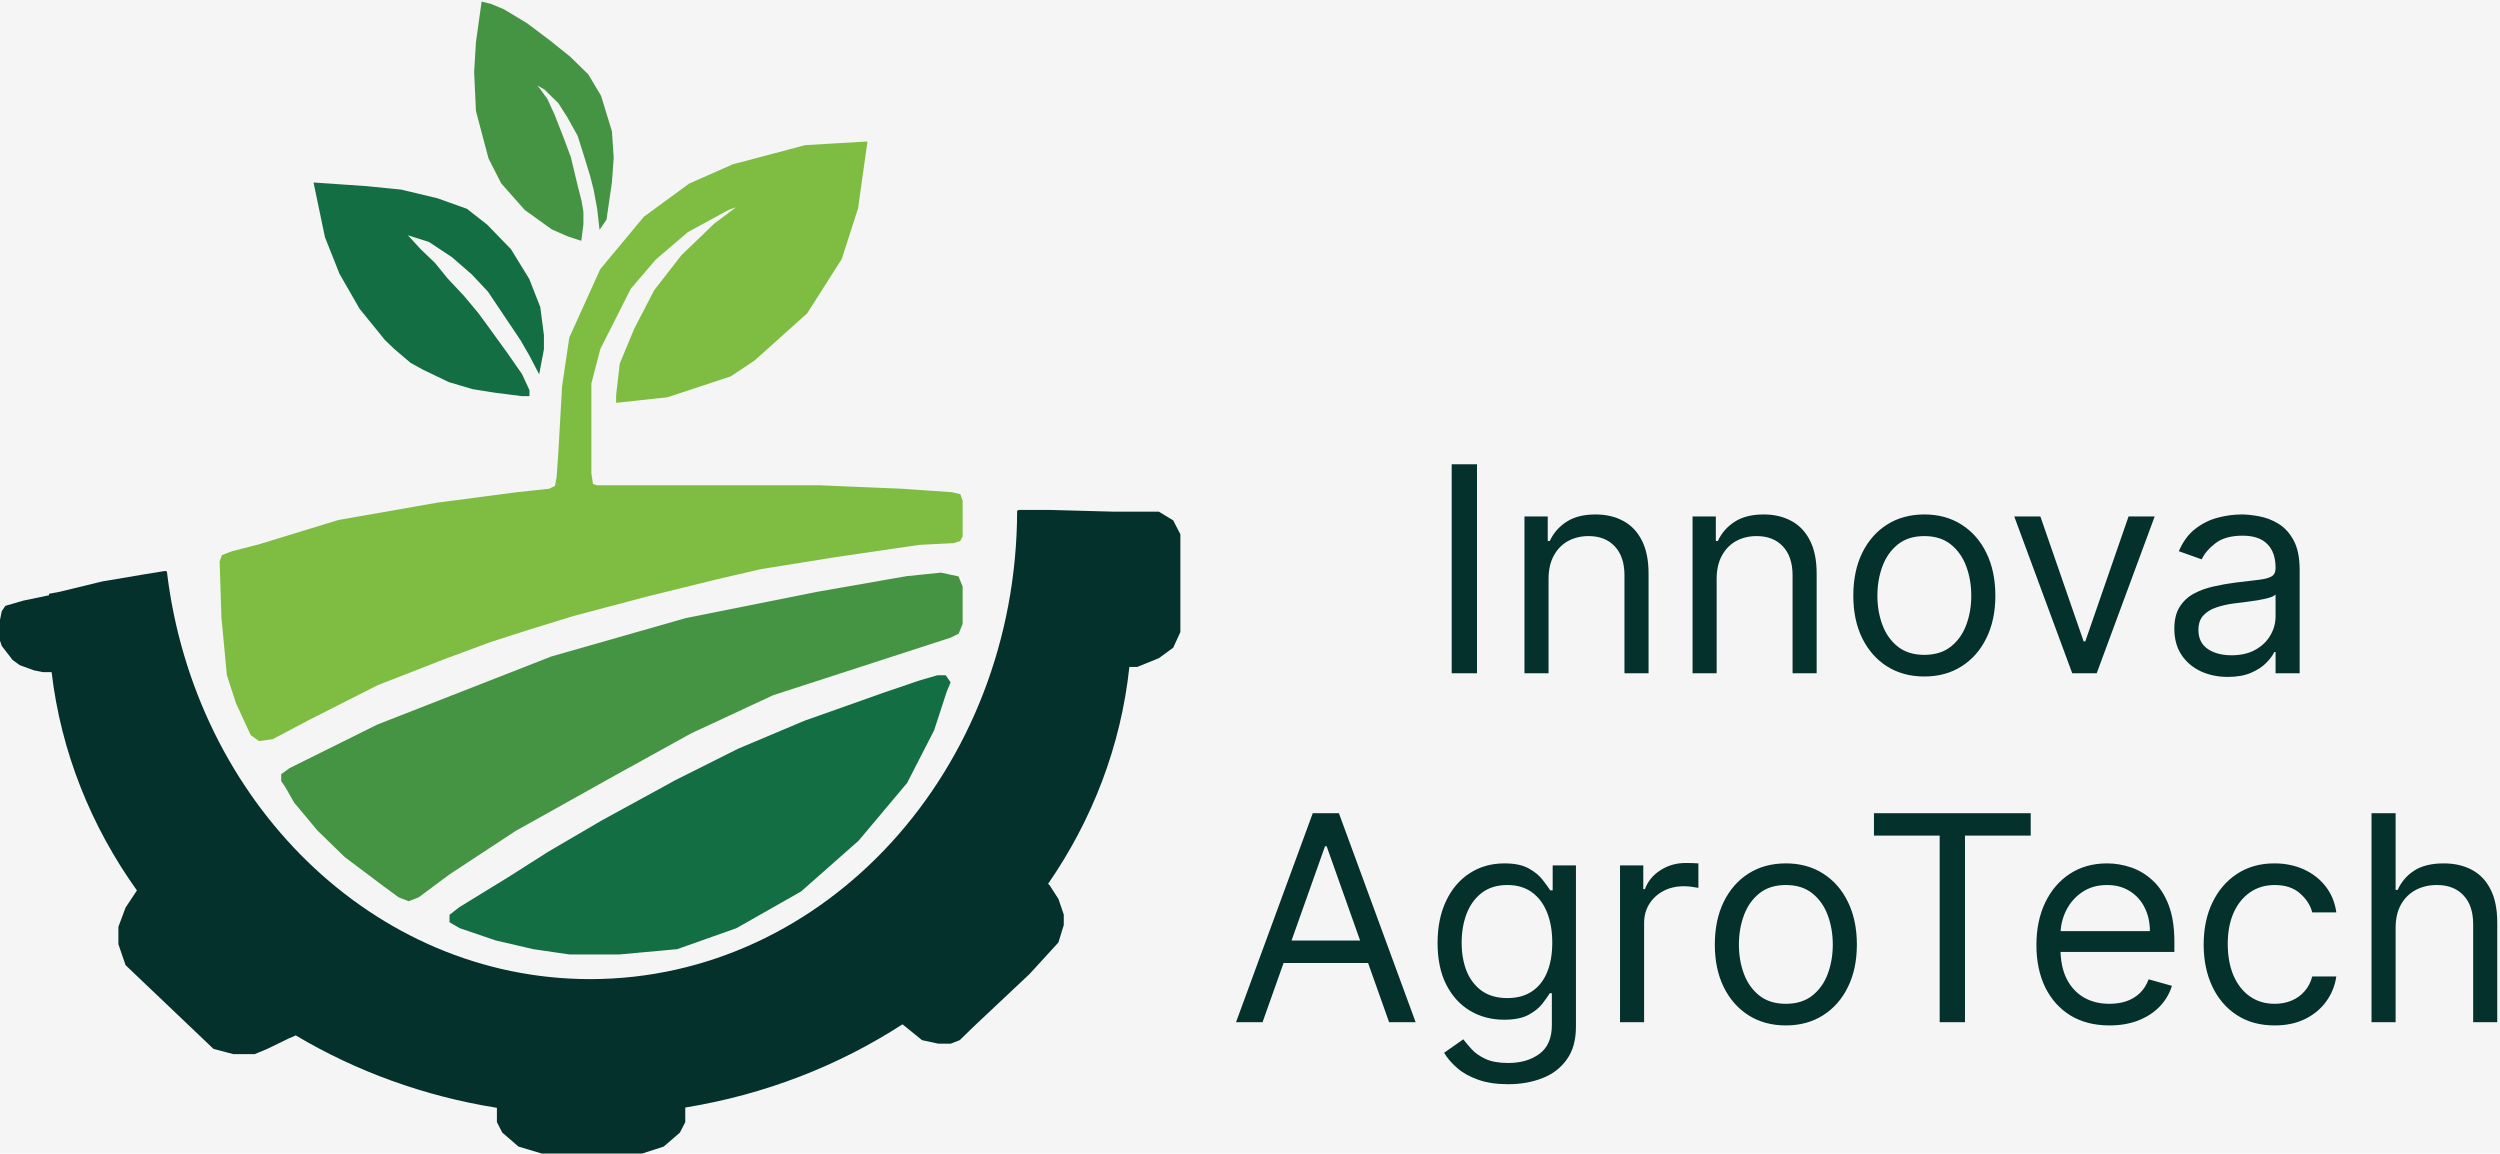 <svg width="609" height="281" viewBox="0 0 609 281" fill="none" xmlns="http://www.w3.org/2000/svg">
<rect width="609" height="281" fill="#F5F5F5"/>
<path d="M359.796 113.091V164H353.632V113.091H359.796ZM377.228 141.031V164H371.362V125.818H377.029V131.784H377.526C378.421 129.845 379.78 128.287 381.603 127.111C383.426 125.918 385.779 125.321 388.663 125.321C391.248 125.321 393.51 125.851 395.449 126.912C397.388 127.956 398.896 129.547 399.973 131.685C401.05 133.806 401.589 136.491 401.589 139.739V164H395.722V140.136C395.722 137.137 394.943 134.8 393.386 133.126C391.828 131.436 389.69 130.591 386.972 130.591C385.1 130.591 383.426 130.997 381.951 131.809C380.493 132.621 379.341 133.806 378.496 135.364C377.651 136.921 377.228 138.811 377.228 141.031ZM418.175 141.031V164H412.309V125.818H417.976V131.784H418.474C419.368 129.845 420.727 128.287 422.55 127.111C424.373 125.918 426.726 125.321 429.61 125.321C432.195 125.321 434.457 125.851 436.396 126.912C438.335 127.956 439.843 129.547 440.92 131.685C441.997 133.806 442.536 136.491 442.536 139.739V164H436.67V140.136C436.67 137.137 435.891 134.8 434.333 133.126C432.775 131.436 430.637 130.591 427.92 130.591C426.047 130.591 424.373 130.997 422.898 131.809C421.44 132.621 420.288 133.806 419.443 135.364C418.598 136.921 418.175 138.811 418.175 141.031ZM468.767 164.795C465.32 164.795 462.296 163.975 459.694 162.335C457.109 160.694 455.087 158.399 453.629 155.449C452.187 152.499 451.466 149.052 451.466 145.108C451.466 141.131 452.187 137.659 453.629 134.692C455.087 131.726 457.109 129.423 459.694 127.782C462.296 126.141 465.32 125.321 468.767 125.321C472.214 125.321 475.23 126.141 477.816 127.782C480.417 129.423 482.439 131.726 483.881 134.692C485.339 137.659 486.069 141.131 486.069 145.108C486.069 149.052 485.339 152.499 483.881 155.449C482.439 158.399 480.417 160.694 477.816 162.335C475.23 163.975 472.214 164.795 468.767 164.795ZM468.767 159.526C471.386 159.526 473.54 158.854 475.23 157.512C476.921 156.17 478.172 154.405 478.984 152.217C479.796 150.03 480.202 147.66 480.202 145.108C480.202 142.556 479.796 140.178 478.984 137.974C478.172 135.77 476.921 133.988 475.23 132.629C473.54 131.27 471.386 130.591 468.767 130.591C466.149 130.591 463.995 131.27 462.304 132.629C460.614 133.988 459.363 135.77 458.551 137.974C457.739 140.178 457.333 142.556 457.333 145.108C457.333 147.66 457.739 150.03 458.551 152.217C459.363 154.405 460.614 156.17 462.304 157.512C463.995 158.854 466.149 159.526 468.767 159.526ZM524.878 125.818L510.759 164H504.793L490.673 125.818H497.037L507.577 156.244H507.975L518.514 125.818H524.878ZM542.695 164.895C540.275 164.895 538.08 164.439 536.108 163.528C534.136 162.6 532.569 161.266 531.409 159.526C530.249 157.769 529.669 155.648 529.669 153.162C529.669 150.974 530.1 149.201 530.962 147.842C531.824 146.467 532.975 145.39 534.417 144.611C535.859 143.832 537.45 143.252 539.19 142.871C540.947 142.473 542.712 142.158 544.485 141.926C546.805 141.628 548.686 141.404 550.127 141.255C551.586 141.089 552.646 140.816 553.309 140.435C553.989 140.054 554.328 139.391 554.328 138.446V138.247C554.328 135.795 553.657 133.889 552.315 132.53C550.989 131.171 548.976 130.491 546.275 130.491C543.474 130.491 541.278 131.105 539.687 132.331C538.096 133.557 536.978 134.866 536.331 136.259L530.763 134.27C531.757 131.95 533.083 130.143 534.74 128.851C536.414 127.542 538.237 126.63 540.209 126.116C542.198 125.586 544.153 125.321 546.076 125.321C547.302 125.321 548.711 125.47 550.301 125.768C551.909 126.05 553.458 126.638 554.95 127.533C556.458 128.428 557.709 129.779 558.703 131.585C559.698 133.392 560.195 135.811 560.195 138.844V164H554.328V158.83H554.03C553.632 159.658 552.97 160.545 552.042 161.489C551.114 162.434 549.879 163.238 548.338 163.901C546.797 164.563 544.916 164.895 542.695 164.895ZM543.59 159.625C545.91 159.625 547.865 159.169 549.456 158.258C551.064 157.346 552.274 156.17 553.086 154.728C553.914 153.286 554.328 151.77 554.328 150.179V144.81C554.08 145.108 553.533 145.381 552.688 145.63C551.859 145.862 550.898 146.069 549.804 146.251C548.727 146.417 547.675 146.566 546.647 146.699C545.636 146.815 544.816 146.914 544.186 146.997C542.662 147.196 541.237 147.519 539.911 147.967C538.602 148.397 537.541 149.052 536.729 149.93C535.934 150.792 535.536 151.969 535.536 153.46C535.536 155.499 536.29 157.04 537.798 158.084C539.323 159.111 541.253 159.625 543.59 159.625ZM307.56 249H301.097L319.791 198.091H326.154L344.847 249H338.384L323.171 206.145H322.774L307.56 249ZM309.947 229.114H335.998V234.582H309.947V229.114ZM367.394 264.114C364.56 264.114 362.124 263.749 360.085 263.02C358.047 262.307 356.348 261.363 354.989 260.186C353.647 259.026 352.578 257.783 351.783 256.457L356.456 253.176C356.986 253.872 357.658 254.668 358.47 255.562C359.282 256.474 360.392 257.261 361.801 257.924C363.226 258.603 365.09 258.943 367.394 258.943C370.476 258.943 373.02 258.197 375.025 256.706C377.03 255.214 378.033 252.878 378.033 249.696V241.94H377.536C377.105 242.636 376.492 243.498 375.696 244.526C374.917 245.536 373.79 246.44 372.315 247.235C370.857 248.014 368.885 248.403 366.399 248.403C363.317 248.403 360.549 247.674 358.097 246.216C355.661 244.758 353.73 242.636 352.305 239.852C350.896 237.068 350.192 233.687 350.192 229.71C350.192 225.799 350.88 222.394 352.255 219.494C353.631 216.577 355.545 214.323 357.997 212.732C360.45 211.125 363.284 210.321 366.499 210.321C368.984 210.321 370.957 210.735 372.415 211.564C373.89 212.376 375.017 213.304 375.796 214.348C376.591 215.375 377.204 216.221 377.635 216.884H378.232V210.818H383.899V250.094C383.899 253.375 383.154 256.043 381.662 258.098C380.187 260.17 378.198 261.686 375.696 262.647C373.21 263.625 370.443 264.114 367.394 264.114ZM367.195 243.134C369.548 243.134 371.537 242.595 373.161 241.518C374.785 240.441 376.019 238.891 376.864 236.869C377.71 234.848 378.132 232.428 378.132 229.611C378.132 226.86 377.718 224.432 376.889 222.327C376.061 220.223 374.834 218.574 373.21 217.381C371.586 216.187 369.581 215.591 367.195 215.591C364.709 215.591 362.637 216.221 360.98 217.48C359.34 218.74 358.105 220.43 357.276 222.551C356.464 224.672 356.058 227.026 356.058 229.611C356.058 232.262 356.473 234.607 357.301 236.646C358.146 238.667 359.389 240.258 361.03 241.418C362.687 242.562 364.742 243.134 367.195 243.134ZM394.638 249V210.818H400.305V216.585H400.703C401.399 214.696 402.659 213.163 404.482 211.987C406.305 210.81 408.359 210.222 410.646 210.222C411.077 210.222 411.616 210.23 412.262 210.246C412.908 210.263 413.397 210.288 413.729 210.321V216.287C413.53 216.237 413.074 216.163 412.362 216.063C411.666 215.947 410.928 215.889 410.149 215.889C408.293 215.889 406.636 216.279 405.178 217.058C403.736 217.82 402.592 218.88 401.747 220.239C400.919 221.582 400.504 223.115 400.504 224.838V249H394.638ZM435.032 249.795C431.585 249.795 428.561 248.975 425.959 247.335C423.374 245.694 421.352 243.399 419.894 240.449C418.452 237.499 417.731 234.052 417.731 230.108C417.731 226.131 418.452 222.659 419.894 219.692C421.352 216.726 423.374 214.423 425.959 212.782C428.561 211.141 431.585 210.321 435.032 210.321C438.479 210.321 441.495 211.141 444.08 212.782C446.682 214.423 448.704 216.726 450.146 219.692C451.604 222.659 452.333 226.131 452.333 230.108C452.333 234.052 451.604 237.499 450.146 240.449C448.704 243.399 446.682 245.694 444.08 247.335C441.495 248.975 438.479 249.795 435.032 249.795ZM435.032 244.526C437.65 244.526 439.805 243.854 441.495 242.512C443.185 241.17 444.437 239.405 445.249 237.217C446.061 235.03 446.467 232.66 446.467 230.108C446.467 227.556 446.061 225.178 445.249 222.974C444.437 220.77 443.185 218.988 441.495 217.629C439.805 216.27 437.65 215.591 435.032 215.591C432.414 215.591 430.259 216.27 428.569 217.629C426.879 218.988 425.627 220.77 424.815 222.974C424.003 225.178 423.597 227.556 423.597 230.108C423.597 232.66 424.003 235.03 424.815 237.217C425.627 239.405 426.879 241.17 428.569 242.512C430.259 243.854 432.414 244.526 435.032 244.526ZM456.497 203.56V198.091H494.679V203.56H478.67V249H472.505V203.56H456.497ZM513.869 249.795C510.19 249.795 507.017 248.983 504.348 247.359C501.697 245.719 499.65 243.432 498.209 240.499C496.783 237.549 496.071 234.118 496.071 230.207C496.071 226.296 496.783 222.849 498.209 219.866C499.65 216.867 501.656 214.53 504.224 212.857C506.809 211.166 509.825 210.321 513.272 210.321C515.261 210.321 517.225 210.652 519.164 211.315C521.103 211.978 522.868 213.055 524.459 214.547C526.049 216.022 527.317 217.977 528.262 220.413C529.206 222.849 529.679 225.849 529.679 229.412V231.898H500.247V226.827H523.713C523.713 224.672 523.282 222.75 522.42 221.06C521.575 219.369 520.365 218.035 518.791 217.058C517.233 216.08 515.394 215.591 513.272 215.591C510.936 215.591 508.914 216.171 507.207 217.331C505.517 218.474 504.216 219.966 503.304 221.805C502.393 223.645 501.937 225.617 501.937 227.722V231.102C501.937 233.986 502.434 236.43 503.429 238.435C504.44 240.424 505.84 241.94 507.63 242.984C509.419 244.012 511.499 244.526 513.869 244.526C515.41 244.526 516.802 244.31 518.045 243.879C519.305 243.432 520.39 242.769 521.302 241.891C522.213 240.996 522.917 239.885 523.415 238.56L529.082 240.151C528.486 242.073 527.483 243.763 526.074 245.222C524.666 246.663 522.926 247.79 520.854 248.602C518.783 249.398 516.454 249.795 513.869 249.795ZM554.114 249.795C550.535 249.795 547.452 248.95 544.867 247.26C542.282 245.57 540.293 243.241 538.901 240.275C537.509 237.308 536.813 233.92 536.813 230.108C536.813 226.23 537.526 222.808 538.951 219.842C540.392 216.859 542.398 214.53 544.966 212.857C547.552 211.166 550.568 210.321 554.015 210.321C556.699 210.321 559.119 210.818 561.273 211.812C563.428 212.807 565.192 214.199 566.568 215.989C567.943 217.778 568.797 219.866 569.128 222.253H563.262C562.814 220.513 561.82 218.972 560.279 217.629C558.754 216.27 556.699 215.591 554.114 215.591C551.827 215.591 549.822 216.187 548.098 217.381C546.392 218.557 545.057 220.223 544.096 222.377C543.152 224.515 542.679 227.026 542.679 229.909C542.679 232.859 543.143 235.428 544.071 237.615C545.016 239.803 546.342 241.501 548.049 242.711C549.772 243.921 551.794 244.526 554.114 244.526C555.639 244.526 557.022 244.26 558.265 243.73C559.508 243.2 560.561 242.438 561.422 241.443C562.284 240.449 562.897 239.256 563.262 237.864H569.128C568.797 240.117 567.977 242.147 566.667 243.954C565.375 245.744 563.66 247.169 561.522 248.229C559.401 249.273 556.931 249.795 554.114 249.795ZM583.571 226.031V249H577.704V198.091H583.571V216.784H584.068C584.963 214.812 586.305 213.246 588.095 212.086C589.901 210.909 592.304 210.321 595.304 210.321C597.906 210.321 600.184 210.843 602.14 211.887C604.095 212.915 605.611 214.497 606.689 216.635C607.782 218.756 608.329 221.457 608.329 224.739V249H602.463V225.136C602.463 222.104 601.676 219.759 600.101 218.102C598.544 216.428 596.381 215.591 593.613 215.591C591.691 215.591 589.968 215.997 588.443 216.809C586.935 217.621 585.742 218.806 584.863 220.364C584.002 221.921 583.571 223.811 583.571 226.031Z" fill="#04312C"/>
<path d="M112.176 221.399L123.928 214.19L133.939 207.829L146.996 200.196L164.842 190.443L180.076 182.81L196.18 176.025L215.331 169.241L224.036 166.272L228.388 165H230.129L231 166.272L230.129 168.392L227.083 177.722L220.554 190.443L208.802 204.437L194.874 216.734L179.205 225.639L164.842 230.728L150.914 232H138.727L130.022 230.728L120.881 228.608L112.176 225.639L110 224.367V223.095L112.176 221.399Z" fill="#136E43" stroke="#136E43"/>
<path d="M148.566 44.388L147.263 53.321L146.395 54.597L145.961 50.769L145.092 46.09L144.224 42.687L142.921 38.433L141.184 32.903L138.579 28.224L136.408 24.821L132.934 21.418L128.592 18.866L130.763 21.418L132.934 24.395L134.671 28.224L136.842 33.754L138.579 38.433L140.316 45.664L141.184 49.067L141.618 51.619V52.895V54.597L141.184 58L138.579 57.149L134.671 55.448L128.158 50.769L122.513 44.388L119.474 38.433L116.434 26.948L116 17.59L116.434 10.358L117.737 1L119.474 1.425L122.513 2.701L128.158 6.104L133.803 10.358L138.579 14.187L142.921 18.44L145.961 23.545L148.566 32.052L149 38.433L148.566 44.388Z" fill="#459443" stroke="#459443"/>
<path d="M69 188.844L70.746 187.57L92.135 176.952L134.476 160.387L167.214 151.043L199.079 144.672L220.905 140.849L229.198 140L233.127 140.849L234 142.973V151.892L233.127 154.016L231.381 154.866L188.167 168.882L168.087 178.226L148.881 188.844L125.31 202.011L109.159 212.629L101.738 218.151L99.556 219L97.373 218.151L93.881 215.602L84.278 208.382L77.73 202.011L72.056 195.215L69.873 191.392L69 190.118V188.844Z" fill="#459443" stroke="#459443"/>
<path d="M54.439 150.408L54 136.88L54.439 135.612L56.634 134.767L63.219 133.076L82.537 127.157L106.683 122.93L126 120.394L133.902 119.548L135.659 118.703L136.098 116.166L136.537 109.825L137.415 94.184L139.171 82.347L146.634 65.86L157.171 53.178L168.146 45.146L178.683 40.496L196.244 35.846L210.732 35L208.537 50.641L204.585 62.901L196.244 76.006L183.512 87.42L177.805 91.225L162.439 96.297L150.585 97.566V96.297L151.463 88.688L154.976 80.233L159.805 70.933L166.39 62.478L174.293 54.869L182.195 48.95L177.366 50.641L167.268 56.137L159.366 62.901L153.22 70.088L145.756 84.883L143.561 93.338V102.638V115.321L144 118.28L145.317 118.703H199.317L219.512 119.548L231.805 120.394L233.561 120.816L234 122.085V130.539L233.561 131.385L232.244 131.808L223.902 132.23L203.707 135.19L185.268 138.149L174.293 140.685L157.171 144.913L139.61 149.563L128.634 152.945L119.415 155.904L108 160.131L91.756 166.472L75.073 174.927L66.293 179.577L63.219 180L61.463 178.732L57.951 171.122L55.756 164.359L54.439 150.408Z" fill="#7FBD42" stroke="#7FBD42"/>
<path d="M126.72 91.364L128.48 95.157V96H127.16L120.56 95.157L115.28 94.314L109.56 92.628L103.4 89.678L100.32 87.992L96.36 84.62L94.16 82.512L88 74.926L83.16 66.496L79.64 57.645L77 45L89.32 45.843L97.68 46.686L106.48 48.793L113.52 51.322L118.36 55.116L124.08 61.017L128.48 68.182L131.12 74.926L132 81.669V85.041L131.12 89.678L129.36 86.306L127.16 82.512L123.2 76.612L119.24 70.711L115.28 66.496L110.44 62.281L104.72 58.488L96.8 55.959L99 57.645L102.08 61.017L105.6 64.388L108.68 68.182L112.64 72.397L116.16 76.612L119.24 80.826L123.2 86.306L126.72 91.364Z" fill="#136E43" stroke="#136E43"/>
<path fill-rule="evenodd" clip-rule="evenodd" d="M143.77 238.511C201.145 238.511 247.669 187.455 247.774 124.43L248.211 124.217H255.64L271.372 124.642H272.246L282.296 124.642L285.792 126.766L287.54 130.165V149.285V153.959L285.792 157.783L282.296 160.332L277.052 162.457H275.113C273.06 181.767 266.065 199.748 255.302 215.321L255.64 215.568L257.825 218.967L259.136 222.791V225.34L257.825 229.589L250.833 237.237L237.286 249.983L233.79 253.382L231.605 254.232H228.546L224.613 253.382L219.846 249.52C204.342 259.573 186.371 266.636 166.931 269.794V273.352L165.62 275.901L161.687 279.3L156.443 281H131.971L126.29 279.3L122.358 275.901L121.047 273.352V269.864C103.234 267.028 86.647 260.915 72.048 252.226L70.356 252.958L65.112 255.507L62.053 256.782H56.809L52.002 255.507L30.589 235.112L28.841 230.014V225.765L30.589 221.091L33.354 216.909C22.202 201.315 14.867 183.216 12.57 163.731H10.488L8.303 163.307L4.807 162.032L3.059 160.757L1.748 159.058L0.437 157.358L0 156.083V153.959V150.985L0.437 148.86L1.311 147.586L5.681 146.311L11.799 145.036H11.934C11.94 144.905 11.947 144.775 11.954 144.644L14.421 144.187L24.908 141.637L34.959 139.938L40.203 139.088L40.651 139.197C47.328 195.241 90.951 238.511 143.77 238.511Z" fill="#04312C"/>
</svg>
